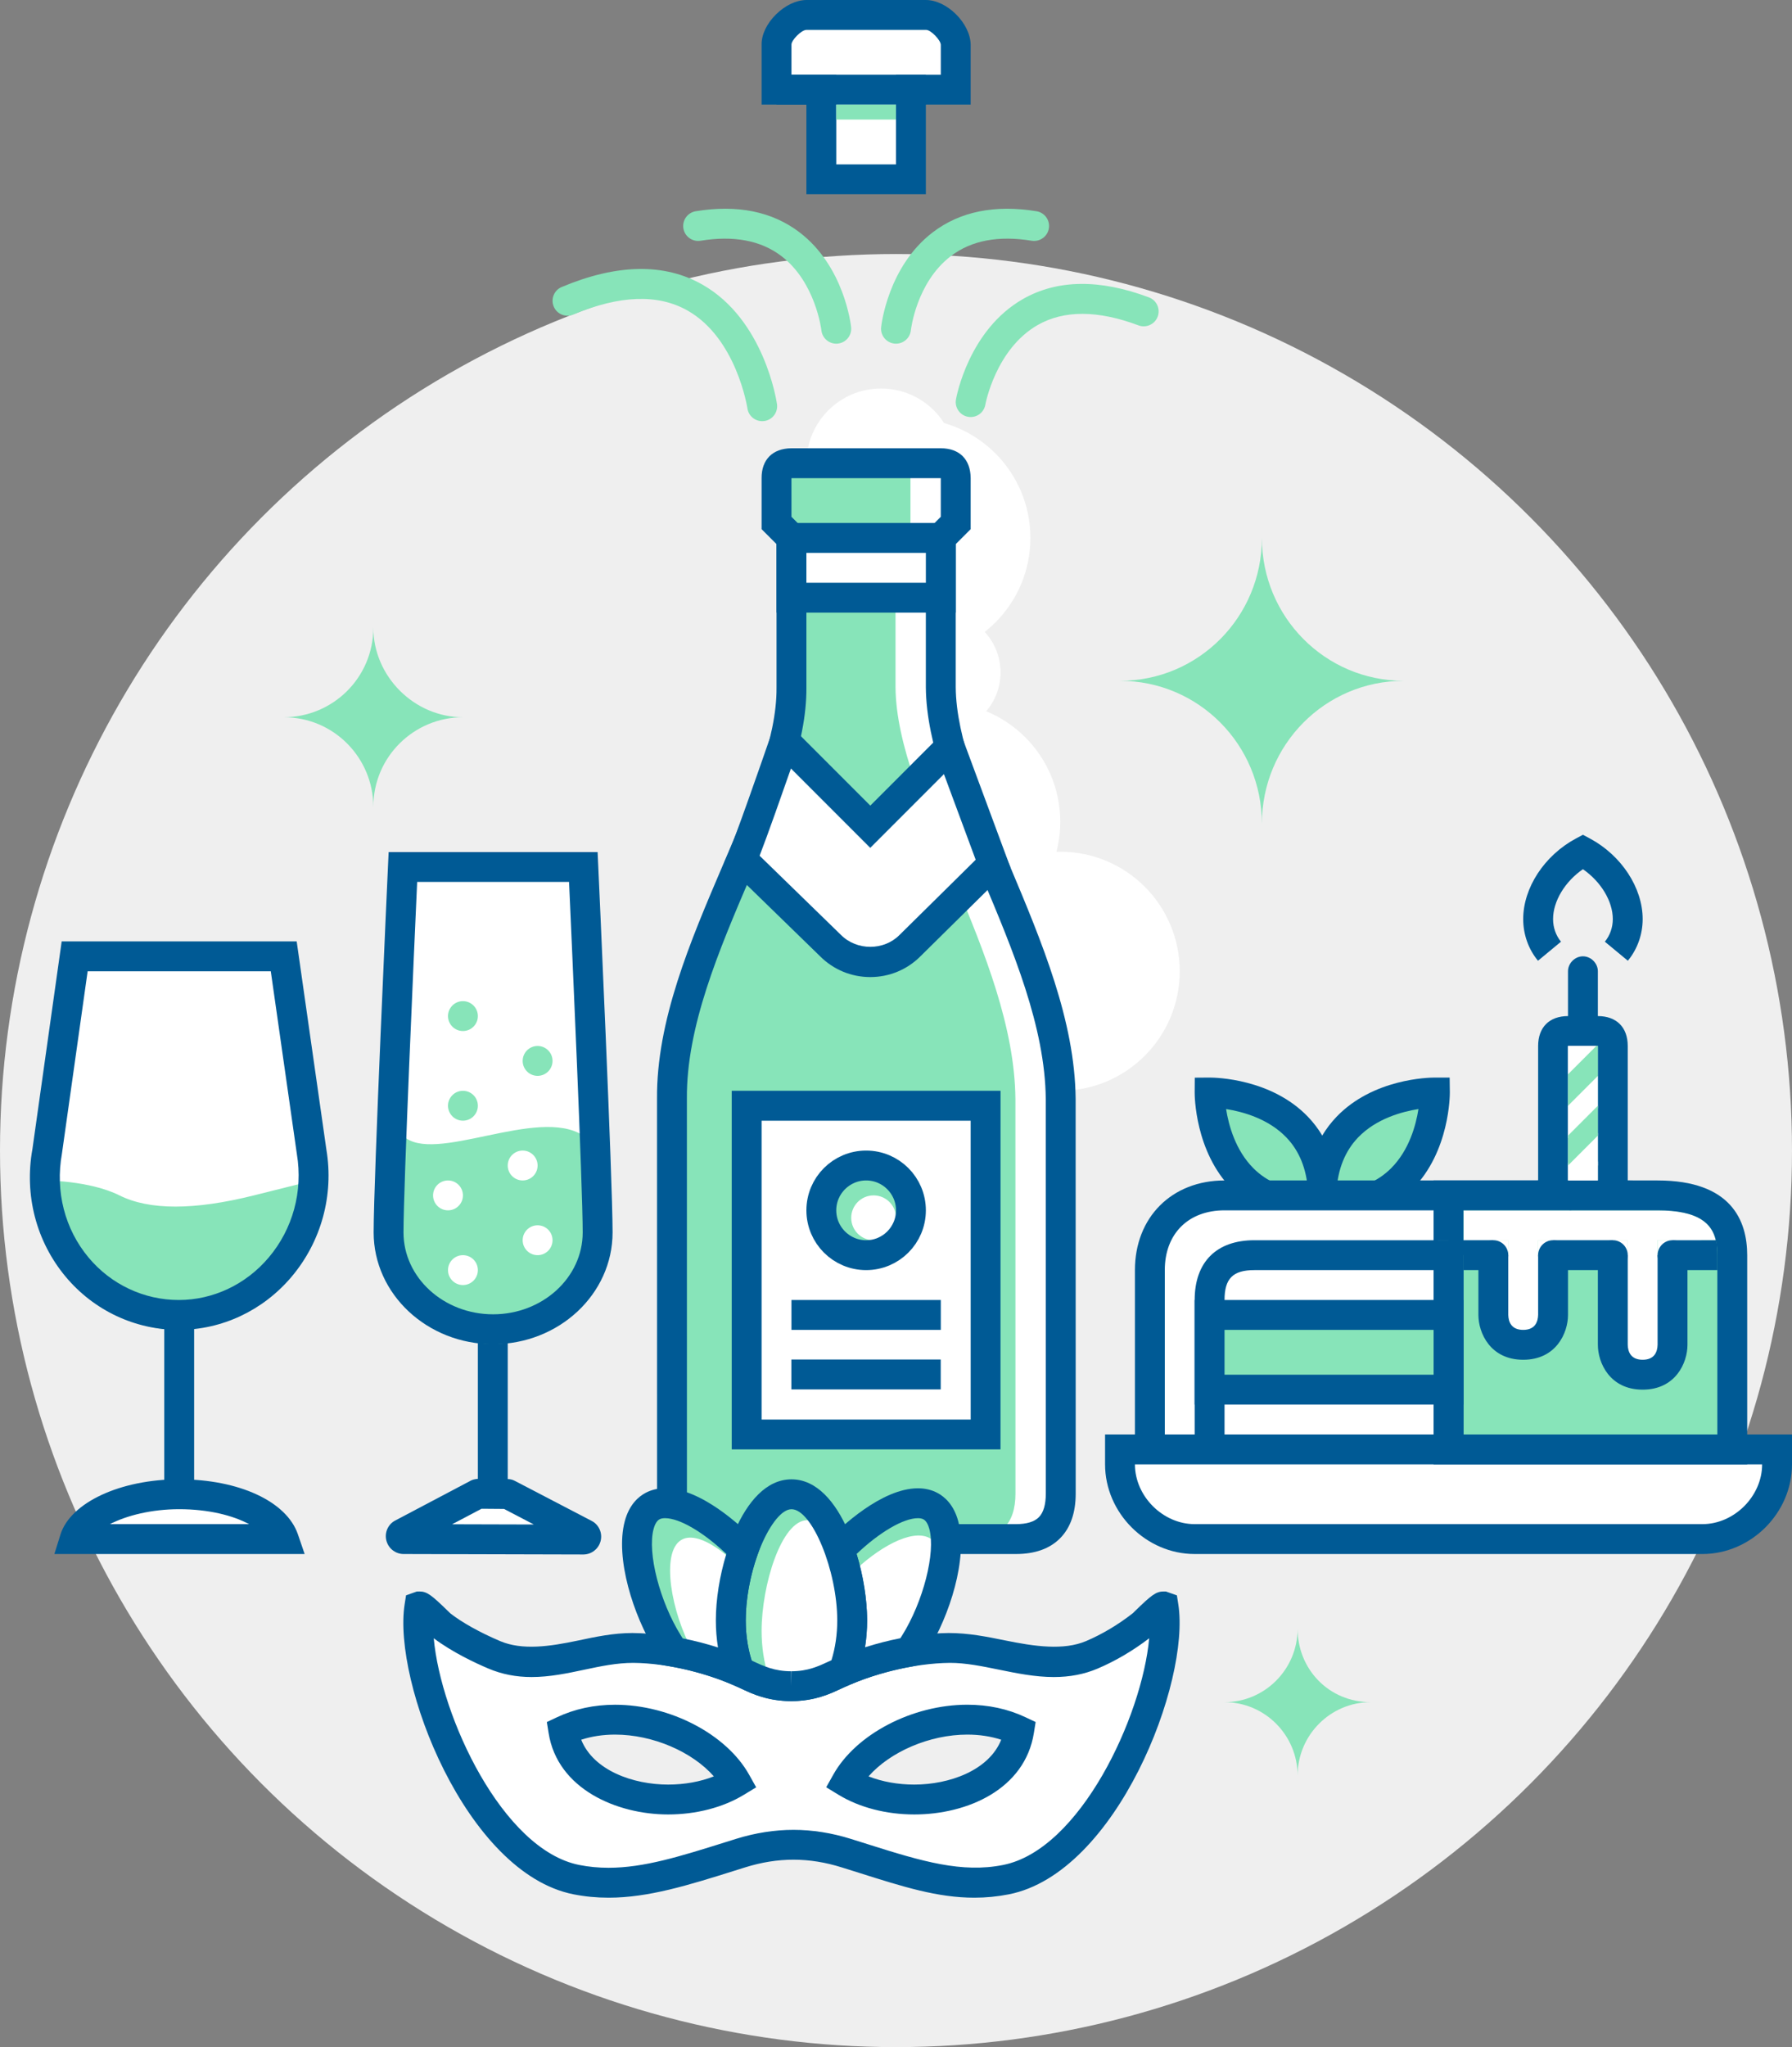 <?xml version="1.0" encoding="utf-8"?>
<!-- Generator: Adobe Illustrator 16.0.0, SVG Export Plug-In . SVG Version: 6.00 Build 0)  -->
<!DOCTYPE svg PUBLIC "-//W3C//DTD SVG 1.1//EN" "http://www.w3.org/Graphics/SVG/1.1/DTD/svg11.dtd">
<svg version="1.1" id="Слой_1" xmlns="http://www.w3.org/2000/svg" xmlns:xlink="http://www.w3.org/1999/xlink" x="0px" y="0px"
	 width="120px" height="137px" viewBox="-1.5 0 120 137" enable-background="new -1.5 0 120 137" xml:space="preserve">
<rect x="-1.5" y="0" width="120" height="137" fill="#808080" stroke="none"/>
<g>
	<g>
		<circle fill="#EFEFEF" cx="58.5" cy="77" r="60"/>
	</g>
	<g>
		<circle fill="#FFFFFF" cx="57.5" cy="31" r="5"/>
	</g>
	<g>
		<circle fill="#FFFFFF" cx="59.5" cy="36" r="8"/>
	</g>
	<g>
		<circle fill="#FFFFFF" cx="61.5" cy="55" r="8"/>
	</g>
	<g>
		<circle fill="#FFFFFF" cx="61.5" cy="45" r="4"/>
	</g>
	<g>
		<circle fill="#FFFFFF" cx="69.5" cy="65" r="8"/>
	</g>
	<g>
		<g>
			<path fill="#FFFFFF" d="M10.472,88L10.472,88c-5.639,0-9.848-5.219-8.816-10.925L3.5,64h14l1.867,13.075
				C20.321,82.781,16.032,88,10.472,88z"/>
			<path fill="#87E4B9" d="M10.472,89L10.472,89C4.833,89,1.5,84,1.5,79c0,0,3,0,5,1s5,1,9,0s4-1,4-1C19.5,84,13.5,89,10.472,89z"/>
			<path fill="#005A95" d="M10.472,89c-2.926,0-5.688-1.298-7.578-3.561c-1.968-2.356-2.778-5.471-2.222-8.543L2.631,63h15.736
				l1.989,13.934c0.51,3.047-0.341,6.16-2.338,8.52C16.109,87.707,13.359,89,10.472,89z M4.369,65L2.646,77.215
				c-0.456,2.526,0.196,5.042,1.783,6.942C5.938,85.964,8.141,87,10.472,87c2.297,0,4.492-1.035,6.02-2.841
				c1.616-1.908,2.304-4.431,1.888-6.919L16.633,65H4.369z"/>
		</g>
	</g>
	<g>
		<path fill="#FFFFFF" d="M17.5,103c-0.597-1.741-3.5-3-7-3s-6.487,1.354-7,3H17.5z"/>
		<path fill="#005A95" d="M18.9,104H2.142l0.404-1.297C3.213,100.559,6.559,99,10.5,99c3.999,0,7.192,1.479,7.946,3.676L18.9,104z
			 M5.861,102h9.317c-1.084-0.581-2.718-1-4.678-1C8.636,101,6.975,101.427,5.861,102z"/>
	</g>
	<g>
		<g>
			<path fill="#FFFFFF" d="M61.5,6h-2v6h-6V6h-3V3c-0.018-0.875,1.125-1.982,2-2h8c0.873-0.017,1.984,1.123,2,2v3H61.5z"/>
			<path fill="#005A95" d="M60.5,13h-8V7h-3V3c-0.014-0.666,0.336-1.415,0.962-2.033C51.07,0.366,51.805,0.014,52.48,0h8.02
				c1.415,0,2.975,1.561,3,2.982V7h-3V13z M54.5,11h4V5h3V3c-0.006-0.315-0.666-1-0.98-1H52.5c-0.344,0.007-1.002,0.693-1,0.979V5h3
				V11z"/>
		</g>
	</g>
	<g>
		<g>
			<path fill="#FFFFFF" d="M61.5,46V36l1-1v-3c-0.006-0.711-0.3-1.008-1-1h-10c-0.699,0.006-1.005,0.291-1,1v3l1,1v10
				c0.068,7.667-8.086,18-8.003,27.545L43.5,99.95c0,2.03,1.001,3.047,3.004,3.047L66.529,103c2.002,0,3.004-1.016,3.003-3.047
				l-0.003-26.405C69.443,64,61.566,53.661,61.5,46z"/>
			<path fill="#87E4B9" d="M58.468,46V36l1-1v-3c-0.006-0.711-0.3-1.008-1-1L51.5,31.003c-0.699,0.006-1.005,0.291-1,1v3l1,1V46
				c0.068,7.667-8.086,18.003-8.003,27.548L43.5,99.953c0,2.031,1.001,3.047,3.004,3.047h16.993c2.002,0,3.004-1.016,3.003-3.047
				l-0.003-26.405C66.411,64,58.535,53.661,58.468,46z"/>
			<path fill="#005A95" d="M66.529,104l-20.025-0.003c-2.544,0-4.004-1.476-4.004-4.047l-0.003-26.405
				c-0.045-5.232,2.218-10.525,4.407-15.643c1.865-4.36,3.626-8.478,3.596-11.893v-9.595l-1-1V32c-0.009-1.239,0.736-1.989,1.992-2
				H61.5c1.252,0,1.988,0.745,2,1.992v3.422l-1,1V46c0.029,3.414,1.766,7.537,3.604,11.901c2.152,5.115,4.379,10.406,4.426,15.638
				l0.004,26.414c0.001,1.281-0.35,2.288-1.038,2.986C68.801,103.645,67.805,104,66.529,104z M51.5,34.586l1,1V46
				c0.034,3.825-1.808,8.13-3.757,12.688c-2.108,4.928-4.288,10.024-4.246,14.848L44.5,99.95c0,1.473,0.563,2.047,2.004,2.047
				L66.529,102c0.719,0,1.236-0.156,1.539-0.464c0.309-0.312,0.464-0.845,0.464-1.583l-0.003-26.405
				c-0.045-4.83-2.192-9.935-4.271-14.871c-1.916-4.551-3.726-8.85-3.759-12.668V35.586l1-1V32l0,0h-10l0,0L51.5,34.586L51.5,34.586
				z"/>
		</g>
		<g>
			<rect x="51.5" y="36" fill="#FFFFFF" width="10" height="4"/>
			<path fill="#005A95" d="M62.5,41h-12v-6h12V41z M52.5,39h8v-2h-8V39z"/>
		</g>
		<g>
			<polygon fill="#FFFFFF" points="48.5,74.042 64.542,74.084 64.5,96 48.5,96 			"/>
			<path fill="#005A95" d="M65.498,97H47.5V73h18L65.498,97z M49.5,95h14.002L63.5,75h-14V95z"/>
		</g>
		<g>
			<g>
				<path fill="#87E4B9" d="M56.598,77.902c1.661-0.017,3.011,1.322,3.027,2.976c0.016,1.657-1.315,3.013-2.972,3.024
					c-1.657,0.017-3.014-1.314-3.027-2.975C53.614,79.271,54.942,77.916,56.598,77.902z"/>
			</g>
			<g>
				<path fill="#FFFFFF" d="M56.987,80c0.83-0.008,1.505,0.661,1.513,1.487c0.008,0.829-0.657,1.507-1.486,1.513
					c-0.829,0.008-1.507-0.657-1.513-1.487C55.495,80.685,56.159,80.007,56.987,80z"/>
			</g>
			<g>
				<rect x="51.495" y="90.984" fill="#005A95" width="10" height="2"/>
			</g>
			<g>
				<rect x="51.5" y="87" fill="#005A95" width="10" height="2"/>
			</g>
			<g>
				<rect x="50.5" y="5" fill="#005A95" width="10" height="2"/>
			</g>
		</g>
	</g>
	<g>
		<g>
			<path fill="#FFFFFF" d="M37.673,102.68L32.5,99.984l-2-0.016l-5.083,2.682c-0.153,0.106-0.075,0.351,0.114,0.351l12.031,0.031
				C37.752,103.029,37.827,102.787,37.673,102.68z"/>
			<path fill="#005A95" d="M37.56,104.031L25.529,104c-0.521,0-0.979-0.336-1.137-0.836c-0.157-0.498,0.024-1.034,0.452-1.334
				c0.034-0.023,0.07-0.046,0.107-0.064l5.083-2.682c0.146-0.076,0.331-0.104,0.474-0.115l2,0.016
				c0.158,0.002,0.314,0.041,0.454,0.113l5.173,2.694c0.039,0.021,0.077,0.043,0.113,0.067c0.427,0.301,0.609,0.836,0.453,1.334
				c-0.156,0.498-0.611,0.834-1.133,0.838C37.565,104.031,37.563,104.031,37.56,104.031z M28.776,102.009l5.473,0.015l-1.997-1.041
				l-1.508-0.012L28.776,102.009z"/>
		</g>
	</g>
	<g>
		<path fill="#87E4B9" d="M87.098,80.713c0.334-7.654-7.598-7.599-7.598-7.599S79.443,81.045,87.098,80.713z"/>
		<path fill="#005A95" d="M86.637,81.723c-2.326,0-4.223-0.721-5.635-2.143c-2.501-2.52-2.503-6.313-2.502-6.473l0.007-0.986
			l0.986-0.007c0.428,0,4.149,0.073,6.597,2.629c1.439,1.504,2.115,3.526,2.008,6.014l-0.041,0.915l-0.916,0.04
			C86.971,81.721,86.801,81.723,86.637,81.723z M80.604,74.221c0.172,1.088,0.627,2.758,1.826,3.959
			c0.914,0.918,2.145,1.43,3.66,1.526c-0.095-1.474-0.578-2.677-1.445-3.58C83.441,74.868,81.718,74.396,80.604,74.221z"/>
	</g>
	<g>
		<path fill="#87E4B9" d="M86.988,80.713c-0.33-7.654,7.599-7.599,7.599-7.599S94.645,81.045,86.988,80.713z"/>
		<path fill="#005A95" d="M87.449,81.723c-0.164,0-0.333-0.002-0.504-0.011l-0.918-0.04l-0.039-0.916
			c-0.106-2.486,0.568-4.51,2.01-6.014c2.447-2.555,6.168-2.628,6.584-2.628h0.993l0.012,0.993c0.001,0.16-0.001,3.953-2.501,6.473
			C91.674,81.002,89.777,81.723,87.449,81.723z M93.486,74.221c-1.112,0.176-2.838,0.646-4.045,1.905
			c-0.865,0.903-1.352,2.104-1.445,3.58c1.521-0.099,2.755-0.613,3.67-1.535C92.868,76.96,93.316,75.301,93.486,74.221z"/>
	</g>
	<g>
		<rect x="9.5" y="88" fill="#005A95" width="2" height="12"/>
	</g>
	<g>
		<rect x="30.5" y="88.375" fill="#005A95" width="2" height="12"/>
	</g>
	<g>
		<path fill="#FFFFFF" d="M113.5,99h-38V85c0-3,2-5,5-5h27c3.113,0,6,1.885,6,5V99z"/>
		<path fill="#005A95" d="M114.5,100h-40V85c0-3.532,2.468-6,6-6h27c3.99,0,7,2.579,7,6V100z M76.5,98h36V85c0-2.598-2.576-4-5-4
			h-27c-2.43,0-4,1.57-4,4V98z"/>
	</g>
	<path fill="#87E4B9" d="M114.5,84c0-3-2-4-5-4h-14v19h19V84z"/>
	<g>
		<path fill="#FFFFFF" d="M95.5,99h-16V87c0-2,1-3,3-3h13V99z"/>
		<path fill="#005A95" d="M96.5,100h-18V87c0-2.542,1.458-4,4-4h14V100z M80.5,98h14V85h-12c-1.439,0-2,0.561-2,2V98z"/>
	</g>
	<g>
		<path fill="#87E4B9" d="M95.5,93h-16v-5h16V93z"/>
		<path fill="#005A95" d="M96.5,94h-18v-7h18V94z M80.5,92h14v-3h-14V92z"/>
	</g>
	<g>
		<path fill="#FFFFFF" d="M112.5,103h-34c-2.699,0-5-2.302-5-5v-1h44v1C117.5,100.698,115.197,103,112.5,103z"/>
		<path fill="#005A95" d="M112.5,104h-34c-3.252,0-6-2.748-6-6v-2h46v2C118.5,101.252,115.752,104,112.5,104z M74.5,98
			c0,2.131,1.869,4,4,4h34c2.131,0,4-1.869,4-4H74.5z"/>
	</g>
	<path fill="#FFFFFF" d="M95,84h3.5v4c0,0,0,2,2,2s2-2,2-2v-4h4v6c0,0,0,2,2,2s2-2,2-2v-6h3"/>
	<g>
		<path fill="#FFFFFF" d="M38.521,82.479c0,3.578-3.134,6.479-7,6.479s-7-2.901-7-6.479c0-3.576,0.959-24.458,0.959-24.458h12.083
			C37.563,58.021,38.521,78.926,38.521,82.479z"/>
		<path fill="#87E4B9" d="M38.521,83.457c0,3.578-3.134,6.479-7,6.479s-7-2.9-7-6.479c0-3.577-0.062-8.457,0.959-7.457
			c2.021,2,9.021-2,12.083,0C37.5,78,38.521,79.904,38.521,83.457z"/>
		<path fill="#005A95" d="M31.521,89.958c-4.411,0-8-3.354-8-7.479c0-3.56,0.921-23.649,0.96-24.502l0.044-0.954h13.993l0.044,0.954
			c0.039,0.854,0.959,20.967,0.959,24.502C39.521,86.604,35.932,89.958,31.521,89.958z M26.435,59.021
			C26.248,63.152,25.52,79.4,25.52,82.479c0,3.021,2.691,5.479,6,5.479s6-2.458,6-5.479c0-3.056-0.727-19.322-0.914-23.458H26.435z"
			/>
	</g>
	<path fill="#FFFFFF" d="M48.188,57.516l5.936,5.774c0.733,0.733,1.693,1.1,2.655,1.1c0.961,0,1.921-0.367,2.654-1.1L65,57.797
		l-2.893-7.8l-5.331,5.33l-5.732-5.732C51.045,49.595,48.734,56.297,48.188,57.516z"/>
	<g>
		<path fill="none" d="M56.777,56.741l-5.311-5.311c-0.599,1.717-1.562,4.454-2.099,5.838l5.453,5.305
			c1.06,1.06,2.865,1.05,3.904,0.01l2.536-2.501c-0.686-1.864-1.445-3.896-2.152-5.671L56.777,56.741z"/>
		<path fill="none" d="M61.712,51.807l-1.065,1.067c0.696,1.71,1.465,3.744,2.178,5.667l1.015-1.001L61.712,51.807z"/>
		<path fill="#005A95" d="M62.503,48.188l-2.651,2.652l-1.564,1.565l-1.509,1.509l-6.156-6.156L50.1,49.269
			c-0.639,1.853-2.391,6.871-2.825,7.837l-0.286,0.638l6.427,6.252c0.898,0.898,2.092,1.393,3.362,1.393s2.464-0.495,3.356-1.388
			l1.882-1.857l1.565-1.544l2.581-2.546L62.503,48.188z M62.822,58.54l-1.563,1.542l-2.536,2.501c-1.039,1.04-2.844,1.05-3.904-0.01
			l-5.453-5.305c0.537-1.384,1.5-4.121,2.099-5.838l5.311,5.311l2.33-2.33l1.538-1.538l1.066-1.067l2.126,5.732L62.822,58.54z"/>
	</g>
	<g>
		<path fill="#87E4B9" d="M58.501,23c-0.036,0-0.071-0.002-0.107-0.005c-0.549-0.059-0.947-0.551-0.889-1.1
			c0.018-0.165,0.463-4.066,3.456-6.347c1.827-1.393,4.166-1.867,6.951-1.41c0.545,0.089,0.914,0.604,0.824,1.149
			s-0.604,0.909-1.148,0.825c-2.225-0.366-4.042-0.02-5.414,1.027c-2.314,1.764-2.676,4.935-2.679,4.967
			C59.44,22.619,59.006,23,58.501,23z"/>
	</g>
	<g>
		<path fill="#87E4B9" d="M54.498,23c-0.504,0-0.937-0.38-0.993-0.892c-0.005-0.047-0.391-3.235-2.691-4.979
			c-1.371-1.039-3.19-1.381-5.402-1.018c-0.543,0.087-1.059-0.279-1.149-0.825c-0.089-0.545,0.28-1.06,0.825-1.149
			c2.785-0.457,5.124,0.017,6.951,1.41c2.993,2.281,3.438,6.182,3.456,6.347c0.058,0.549-0.34,1.042-0.889,1.1
			C54.569,22.998,54.534,23,54.498,23z"/>
	</g>
	<g>
		<path fill="#87E4B9" d="M49.539,28.186c-0.488,0-0.915-0.357-0.988-0.854c-0.007-0.046-0.731-4.701-4.02-6.555
			c-1.976-1.114-4.548-1.022-7.643,0.275c-0.51,0.212-1.096-0.027-1.309-0.536c-0.213-0.51,0.026-1.096,0.536-1.309
			c3.702-1.552,6.867-1.607,9.411-0.166c4.144,2.346,4.971,7.773,5.004,8.003c0.079,0.546-0.299,1.052-0.845,1.132
			C49.635,28.183,49.586,28.186,49.539,28.186z"/>
	</g>
	<g>
		<path fill="#87E4B9" d="M63.501,27.909c-0.058,0-0.116-0.005-0.175-0.015c-0.544-0.096-0.907-0.615-0.811-1.159
			c0.032-0.189,0.859-4.653,4.485-6.722c2.296-1.312,5.138-1.349,8.438-0.111c0.518,0.194,0.778,0.771,0.586,1.288
			c-0.194,0.518-0.775,0.778-1.287,0.585c-2.723-1.02-4.99-1.026-6.746-0.025c-2.82,1.609-3.502,5.297-3.51,5.334
			C64.398,27.568,63.979,27.909,63.501,27.909z"/>
	</g>
	<g>
		<g>
			<path fill="#005A95" d="M107.5,79.059V70c0-1.25-0.751-2-2-2v-1v-2c0-0.535-0.463-1-1-1s-1,0.465-1,1v3l0,0c-1.249,0-2,0.75-2,2
				v9l-0.656,0.057c0.131,0.295,0.213,0.623,0.213,0.994v0.143c0.319,0.17,0.637,0.311,0.998,0.414
				c0.533,0.151,1.073,0.279,1.616,0.394l3.173-1 M103.5,70h2v9.057h-2V70z"/>
		</g>
		<g>
			<path fill="#005A95" d="M107.508,64.296l-1.541-1.275c0.344-0.415,0.533-0.952,0.533-1.513c0-1.202-0.803-2.512-2.001-3.338
				c-1.198,0.825-1.999,2.135-1.999,3.338c0,0.562,0.188,1.099,0.531,1.513l-1.541,1.275c-0.639-0.771-0.99-1.762-0.99-2.788
				c0-2.092,1.417-4.257,3.525-5.389l0.474-0.253l0.474,0.253c2.109,1.132,3.527,3.298,3.527,5.389
				C108.5,62.533,108.146,63.523,107.508,64.296z"/>
		</g>
	</g>
	<g>
		<path fill="#FFFFFF" d="M51.501,112.846c0.903-0.002,1.802-0.211,2.647-0.623c2.322-1.138,5.292-1.908,7.887-1.936
			c3.184-0.031,6.438,1.795,9.585,0.458c1.202-0.513,2.362-1.22,3.368-2.011c0.115-0.092,1.271-1.278,1.425-1.225
			c0.801,5.072-4.138,17.014-10.547,18.281c-3.456,0.684-6.368-0.424-10.693-1.773c-2.374-0.742-4.694-0.746-7.082,0
			c-4.323,1.351-7.539,2.457-10.998,1.773c-6.397-1.268-11.311-13.195-10.508-18.281c0.154-0.055,1.307,1.133,1.424,1.225
			c1.005,0.791,2.377,1.498,3.581,2.011c3.145,1.337,6.152-0.489,9.336-0.458c2.607,0.025,5.573,0.802,7.887,1.936
			C49.671,112.641,50.586,112.85,51.501,112.846z M66.742,115.827c-4.191-1.978-9.81,0.282-11.572,3.43
			C59.026,121.607,66.01,120.402,66.742,115.827z M36.225,115.827c0.729,4.575,7.713,5.78,11.569,3.43
			C46.032,116.109,40.415,113.85,36.225,115.827z"/>
		<path fill="#005A95" d="M63.745,127c-2.46,0-4.764-0.729-7.681-1.652l-1.188-0.373c-2.205-0.691-4.276-0.69-6.486-0.002
			l-0.678,0.213c-3.106,0.975-5.789,1.814-8.46,1.814c-0.81,0-1.579-0.074-2.352-0.227c-7.196-1.426-12.124-14.215-11.302-19.42
			l0.093-0.588l0.723-0.256l0.184-0.002c0.498,0,0.818,0.26,1.87,1.281c0.088,0.086,0.157,0.152,0.192,0.186
			c0.771,0.604,1.962,1.271,3.323,1.851c1.49,0.632,3.313,0.368,5.237-0.037c1.163-0.247,2.364-0.501,3.627-0.501
			c2.75,0.027,5.858,0.788,8.408,2.036c0.708,0.347,1.459,0.522,2.229,0.522c0.777-0.003,1.521-0.179,2.228-0.522
			c2.549-1.248,5.658-2.009,8.315-2.036c0.002,0,0.002,0,0.004,0c1.342,0,2.57,0.251,3.759,0.492
			c2.021,0.414,3.942,0.681,5.442,0.046c1.078-0.459,2.164-1.107,3.142-1.876l0.147-0.147c1.061-1.03,1.383-1.293,1.883-1.293h0.172
			l0.734,0.259l0.092,0.588c0.822,5.203-4.123,17.99-11.34,19.418C65.289,126.926,64.531,127,63.745,127z M51.635,122.46
			c1.267,0,2.558,0.203,3.838,0.604l1.194,0.375c3.59,1.137,6.25,1.92,9.005,1.371c5.158-1.021,9.309-9.937,9.782-15.17
			c-1.079,0.826-2.263,1.522-3.442,2.023c-0.902,0.384-1.865,0.57-2.947,0.57c-1.254,0-2.485-0.252-3.678-0.495
			c-1.142-0.233-2.221-0.453-3.271-0.453c-2.41,0.022-5.268,0.726-7.529,1.833c-0.981,0.479-2.019,0.724-3.085,0.727
			c-1.098,0-2.143-0.244-3.128-0.727c-2.295-1.124-5.083-1.809-7.458-1.833c0,0-0.001,0-0.002,0c-1.124,0-2.171,0.222-3.281,0.457
			c-1.139,0.241-2.317,0.491-3.532,0.491c-1.051,0-2-0.188-2.901-0.57c-0.845-0.357-2.413-1.089-3.655-2.025
			c0.468,5.234,4.602,14.153,9.744,15.172c0.644,0.127,1.286,0.188,1.964,0.188c2.365,0,4.791-0.761,7.862-1.724l0.68-0.213
			C49.077,122.663,50.369,122.46,51.635,122.46z M59.725,121.43C59.723,121.43,59.725,121.43,59.725,121.43
			c-1.877,0-3.68-0.469-5.075-1.318l-0.823-0.502l0.471-0.84c1.52-2.715,5.295-4.685,8.978-4.685c1.406,0,2.717,0.282,3.895,0.838
			l0.68,0.32l-0.119,0.741C67.128,119.746,63.273,121.43,59.725,121.43z M56.661,118.881c0.911,0.357,1.965,0.549,3.062,0.549
			c2.346,0,5-0.945,5.823-3.002c-0.704-0.228-1.465-0.343-2.271-0.343C60.745,116.085,58.102,117.239,56.661,118.881z
			 M43.242,121.43L43.242,121.43c-3.438,0-7.408-1.703-8.004-5.445l-0.119-0.74l0.679-0.32c1.177-0.556,2.487-0.838,3.892-0.838
			c3.682,0,7.457,1.971,8.976,4.684l0.471,0.842l-0.823,0.5C46.92,120.961,45.118,121.43,43.242,121.43z M37.42,116.428
			c0.822,2.057,3.477,3.002,5.821,3.002l0,0c1.098,0,2.151-0.19,3.062-0.549c-1.441-1.642-4.083-2.796-6.613-2.796
			C38.885,116.085,38.125,116.2,37.42,116.428z"/>
	</g>
	<g>
		<path fill="#87E4B9" d="M60.807,100.795c1.943,1.036,0.911,6.048-1.053,9.191c-0.109,0.174-0.223,0.346-0.337,0.511l0.006,0.039
			c-1.53,0.264-3.07,0.722-4.436,1.304l-0.002-0.005c0.37-0.989,0.581-2.147,0.581-3.39c0-1.514-0.316-3.234-0.848-4.725
			C56.786,101.602,59.394,100.039,60.807,100.795z"/>
		<path fill="#FFFFFF" d="M60.732,102.921c1.672,0.853,0.785,4.972-0.903,7.556c-0.095,0.144-0.19,0.284-0.289,0.42l0.005,0.033
			c-1.315,0.217-2.64,0.592-3.814,1.07l-0.002-0.004c0.318-0.814,0.5-1.768,0.5-2.786c0-1.244-0.272-2.659-0.729-3.884
			C57.277,103.584,59.52,102.3,60.732,102.921z"/>
		<path fill="#005A95" d="M54.438,113.161l-0.525-1.313l0.136-0.363c0.338-0.904,0.518-1.955,0.518-3.037
			c0-1.383-0.288-2.982-0.79-4.391l-0.209-0.588l0.436-0.445c0.783-0.803,3.527-3.422,5.964-3.422c0.483,0,0.925,0.104,1.312,0.313
			c0.469,0.249,1.091,0.781,1.389,1.896c0.657,2.457-0.572,6.319-2.064,8.707c-0.045,0.071-0.092,0.145-0.138,0.215l0.087,0.584
			l-0.957,0.205c-1.438,0.248-2.895,0.677-4.215,1.238L54.438,113.161z M55.863,103.995c0.45,1.458,0.703,3.048,0.703,4.45
			c0,0.609-0.047,1.213-0.14,1.797c0.776-0.246,1.571-0.451,2.365-0.606c0.039-0.061,0.078-0.12,0.117-0.182
			c1.416-2.267,2.252-5.531,1.826-7.127c-0.063-0.231-0.182-0.535-0.397-0.649c-0.094-0.051-0.218-0.076-0.369-0.076
			C58.992,101.602,57.387,102.547,55.863,103.995z"/>
	</g>
	<g>
		<path fill="#87E4B9" d="M51.501,112.846c-1.643,0.006-2.593-0.607-3.478-0.986l0.002-0.004c-0.374-0.994-0.589-2.16-0.589-3.408
			c0-3.473,1.756-8.446,4.064-8.446c2.353,0,4.064,5.065,4.064,8.446c0,1.24-0.211,2.398-0.581,3.389l0.002,0.005
			C54.04,112.24,53.127,112.841,51.501,112.846z"/>
		<path fill="#FFFFFF" d="M52.564,113c-1.238,0.004-1.955-0.533-2.622-0.865l0.002-0.003c-0.282-0.873-0.444-1.896-0.444-2.989
			c0-3.045,1.324-7.408,3.064-7.408c1.773,0,3.064,4.443,3.064,7.408c0,1.088-0.159,2.104-0.438,2.972l0.002,0.005
			C54.478,112.469,53.79,112.996,52.564,113z"/>
		<path fill="#005A95" d="M51.482,113.846c-1.561,0-2.58-0.478-3.399-0.859c-0.155-0.073-0.304-0.145-0.452-0.207l-0.977-0.416
			l0.288-0.577c-0.332-1.031-0.506-2.177-0.506-3.339c0-3.391,1.692-9.446,5.064-9.446s5.064,6.056,5.064,9.446
			c0,1.175-0.177,2.328-0.514,3.363l0.225,0.563l-0.901,0.387c-0.168,0.071-0.335,0.149-0.506,0.229
			c-0.814,0.38-1.827,0.852-3.366,0.855H51.482z M48.832,111.127c0.033,0.016,0.066,0.031,0.1,0.047
			c0.705,0.33,1.435,0.672,2.55,0.672v1l0.017-1c1.098-0.003,1.792-0.326,2.527-0.669c0.051-0.022,0.102-0.048,0.152-0.069
			c0.255-0.815,0.388-1.728,0.388-2.66c0-3.342-1.69-7.446-3.064-7.446c-1.266,0-3.064,3.851-3.064,7.446
			C48.437,109.387,48.573,110.305,48.832,111.127z"/>
	</g>
	<g>
		<path fill="#87E4B9" d="M48.026,111.855l-0.002,0.004c-1.366-0.586-2.904-1.049-4.44-1.317l0.009-0.038
			c-0.119-0.167-0.233-0.342-0.343-0.518c-1.965-3.145-2.997-8.155-1.053-9.191c1.415-0.756,4.021,0.807,6.089,2.926
			c-0.53,1.492-0.848,3.213-0.848,4.727C47.437,109.695,47.652,110.859,48.026,111.855z"/>
		<path fill="#FFFFFF" d="M48.314,111.997L48.313,112c-0.983-0.475-2.089-0.848-3.195-1.064l0.006-0.031
			c-0.085-0.135-0.167-0.274-0.247-0.418c-1.414-2.541-2.156-6.592-0.758-7.428c1.018-0.611,2.893,0.65,4.38,2.363
			c-0.381,1.206-0.61,2.598-0.61,3.82C47.89,110.251,48.045,111.191,48.314,111.997z"/>
		<path fill="#005A95" d="M48.5,113.146l-0.87-0.369c-1.32-0.564-2.779-0.998-4.219-1.25l-1.039-0.184l0.148-0.642
			c-0.04-0.062-0.079-0.123-0.118-0.187c-1.492-2.388-2.723-6.248-2.066-8.705c0.298-1.117,0.92-1.649,1.39-1.899
			c0.386-0.206,0.827-0.312,1.311-0.312c2.437,0,5.181,2.618,5.964,3.422l0.435,0.445l-0.208,0.588
			c-0.502,1.411-0.79,3.012-0.79,4.391c0,1.087,0.182,2.144,0.525,3.058l0.153,0.408L48.5,113.146z M44.216,109.645
			c0.794,0.156,1.589,0.363,2.363,0.61c-0.094-0.588-0.143-1.196-0.143-1.81c0-1.398,0.253-2.988,0.703-4.449
			c-1.524-1.449-3.128-2.395-4.104-2.395c-0.152,0-0.276,0.024-0.37,0.074c-0.217,0.116-0.336,0.418-0.399,0.65
			c-0.426,1.596,0.411,4.859,1.829,7.129C44.136,109.52,44.176,109.581,44.216,109.645z"/>
	</g>
	<g>
		<g>
			<g>
				<path fill="#87E4B9" d="M23.5,42c0,3.369-2.734,6-6,6c3.369,0,6,2.734,6,6c0-3.369,2.738-6,6-6C26.236,48,23.5,45.263,23.5,42z"
					/>
			</g>
		</g>
	</g>
	<g>
		<g>
			<g>
				<path fill="#87E4B9" d="M83.002,36c0,5.291-4.246,9.563-9.502,9.563c5.256,0,9.502,4.271,9.502,9.563
					c0-5.291,4.244-9.563,9.498-9.563C87.246,45.563,83.002,41.29,83.002,36z"/>
			</g>
		</g>
	</g>
	<g>
		<path fill="none" d="M100.5,89c0.807,0,0.988-0.55,1-1.012V84h-2v4C99.512,88.45,99.693,89,100.5,89z"/>
		<path fill="none" d="M111.5,90c0,1.206-0.799,3-3,3s-3-1.794-3-3v-5h-2v3c0,1.206-0.799,3-3,3s-3-1.794-3-3v-3h-1v13h17V85h-2V90z
			"/>
		<path fill="none" d="M108.5,91c0.807,0,0.988-0.55,1-1.012V84h-2v6C107.512,90.45,107.693,91,108.5,91z"/>
		<path fill="#005A95" d="M109.5,84v5.988c-0.012,0.462-0.193,1.012-1,1.012s-0.988-0.55-1-1v-6h-6v3.988
			c-0.012,0.462-0.193,1.012-1,1.012s-0.988-0.55-1-1v-4h-3v1h1v3c0,1.206,0.799,3,3,3s3-1.794,3-3v-3h2v5c0,1.206,0.799,3,3,3
			s3-1.794,3-3v-5h2v-1H109.5z"/>
		<path fill="#005A95" d="M94,84c0,0.366,0.206,0.673,0.5,0.848v-1.693C94.206,83.327,94,83.634,94,84z"/>
		<path fill="#005A95" d="M96.5,85v-1v-1H95c-0.188,0-0.352,0.064-0.5,0.152v1.693C94.648,84.936,94.813,85,95,85H96.5z"/>
		<path fill="#FFFFFF" d="M99.5,84h2v-1h6v1h2v-1h3.898c-0.265-1.124-1.16-2-3.898-2h-13v2h3V84z"/>
		<rect x="101.5" y="83" fill="#FFFFFF" width="6" height="1"/>
		<rect x="102.5" y="83" fill="#005A95" width="4" height="1"/>
		<path fill="#FFFFFF" d="M112.424,83H109.5v1h3C112.5,83.656,112.48,83.318,112.424,83z"/>
		<path fill="#005A95" d="M113.424,83H110.5v1h3C113.5,83.656,113.48,83.318,113.424,83z"/>
		<rect x="96.5" y="83" fill="#FFFFFF" width="3" height="1"/>
		<rect x="95.5" y="83" fill="#005A95" width="3" height="1"/>
		<path fill="#005A95" d="M109.5,79h-15v4.152C94.648,83.064,94.813,83,95,83h1.5v-2h13c2.738,0,3.635,0.876,3.898,2
			c0.074,0.318,0.102,0.656,0.102,1v1v11h-17V85H95c-0.188,0-0.352-0.064-0.5-0.152V98h21V84C115.5,81.719,114.459,79,109.5,79z"/>
	</g>
	<circle fill="#005A95" cx="98.5" cy="84" r="1"/>
	<circle fill="#005A95" cx="102.5" cy="84" r="1"/>
	<circle fill="#005A95" cx="106.5" cy="84" r="1"/>
	<circle fill="#005A95" cx="110.5" cy="84" r="1"/>
	<g>
		<polygon fill="#FFFFFF" points="103.5,70 103.5,71.898 105.398,70 		"/>
		<polygon fill="#FFFFFF" points="105.5,79 105.5,77.729 103.5,79 		"/>
		<polygon fill="#FFFFFF" points="105.5,72 103.5,74.001 103.5,76.171 105.5,74.171 		"/>
		<polygon fill="#FFFFFF" points="105.5,75.829 103.5,77.83 103.5,79 105.5,78 		"/>
		<polygon fill="#87E4B9" points="105.5,70 105.398,70 103.5,71.898 103.5,74.001 105.5,72 		"/>
		<polygon fill="#87E4B9" points="105.5,74 105.5,74 103.5,76 103.5,78.001 105.5,76 		"/>
	</g>
	<circle fill="#87E4B9" cx="29.5" cy="74" r="1"/>
	<circle fill="#87E4B9" cx="34.5" cy="71" r="1"/>
	<circle fill="#87E4B9" cx="29.5" cy="68" r="1"/>
	<circle fill="#FFFFFF" cx="33.5" cy="78" r="1"/>
	<circle fill="#FFFFFF" cx="34.5" cy="83" r="1"/>
	<circle fill="#FFFFFF" cx="28.5" cy="80" r="1"/>
	<circle fill="#FFFFFF" cx="29.5" cy="85" r="1"/>
	<rect x="54.5" y="7" fill="#87E4B9" width="4" height="1"/>
	<g>
		<g>
			<g>
				<path fill="#87E4B9" d="M85.393,109c0,2.708-2.195,4.915-4.893,4.915c2.695,0,4.893,2.207,4.893,4.915
					c0-2.708,2.197-4.915,4.894-4.915C87.488,113.914,85.393,111.708,85.393,109z"/>
			</g>
		</g>
	</g>
</g>
<circle fill="none" stroke="#005A95" stroke-width="2" stroke-miterlimit="10" cx="56.5" cy="81" r="3"/>
</svg>
